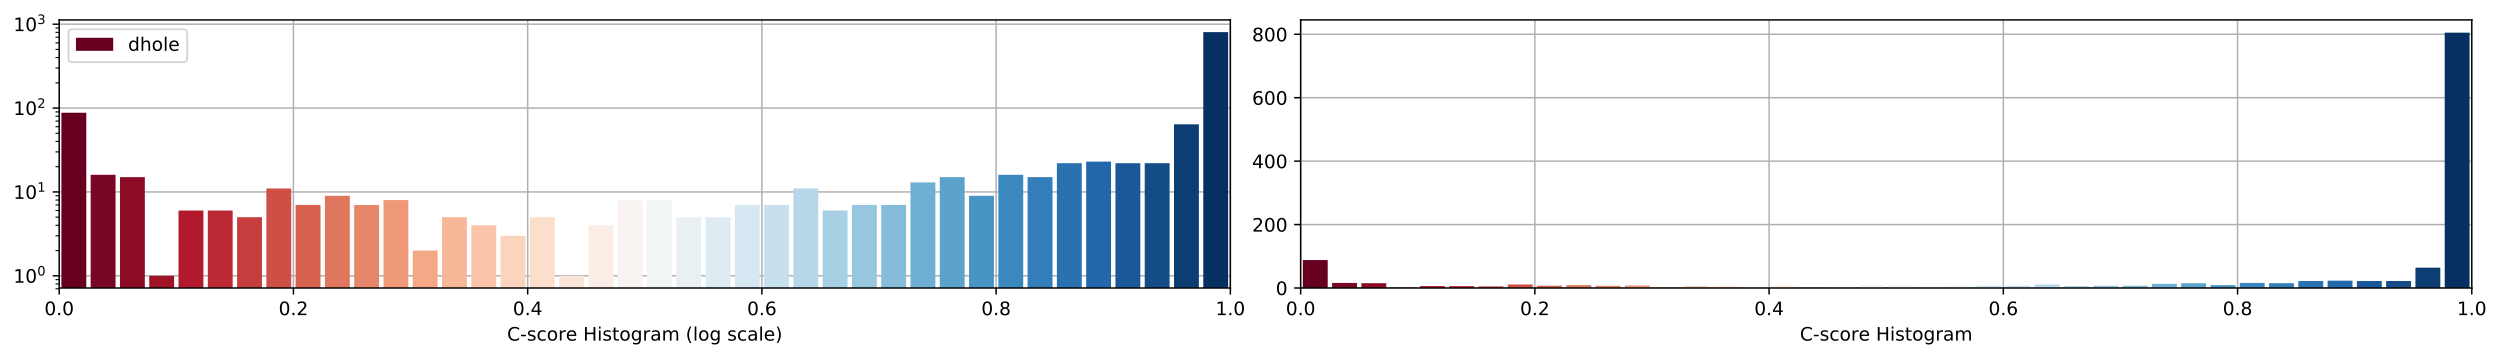 <?xml version="1.0" encoding="utf-8" standalone="no"?>
<!DOCTYPE svg PUBLIC "-//W3C//DTD SVG 1.1//EN"
  "http://www.w3.org/Graphics/SVG/1.1/DTD/svg11.dtd">
<!-- Created with matplotlib (https://matplotlib.org/) -->
<svg height="192.256pt" version="1.1" viewBox="0 0 1342.952 192.256" width="1342.952pt" xmlns="http://www.w3.org/2000/svg" xmlns:xlink="http://www.w3.org/1999/xlink">
 <defs>
  <style type="text/css">
*{stroke-linecap:butt;stroke-linejoin:round;}
  </style>
 </defs>
 <g id="figure_1">
  <g id="patch_1">
   <path d="M 0 192.256 
L 1342.952 192.256 
L 1342.952 0 
L 0 0 
z
" style="fill:#ffffff;"/>
  </g>
  <g id="axes_1">
   <g id="patch_2">
    <path d="M 31.8 154.7 
L 660.926 154.7 
L 660.926 10.7 
L 31.8 10.7 
z
" style="fill:#ffffff;"/>
   </g>
   <g id="matplotlib.axis_1">
    <g id="xtick_1">
     <g id="line2d_1">
      <path clip-path="url(#pe7784e3666)" d="M 31.8 154.7 
L 31.8 10.7 
" style="fill:none;stroke:#b0b0b0;stroke-linecap:square;stroke-width:0.8;"/>
     </g>
     <g id="line2d_2">
      <defs>
       <path d="M 0 0 
L 0 3.5 
" id="m947287dcff" style="stroke:#000000;stroke-width:0.8;"/>
      </defs>
      <g>
       <use style="stroke:#000000;stroke-width:0.8;" x="31.8" xlink:href="#m947287dcff" y="154.7"/>
      </g>
     </g>
     <g id="text_1">
      <!-- 0.0 -->
      <defs>
       <path d="M 31.781 66.406 
Q 24.172 66.406 20.328 58.906 
Q 16.5 51.422 16.5 36.375 
Q 16.5 21.391 20.328 13.891 
Q 24.172 6.391 31.781 6.391 
Q 39.453 6.391 43.281 13.891 
Q 47.125 21.391 47.125 36.375 
Q 47.125 51.422 43.281 58.906 
Q 39.453 66.406 31.781 66.406 
z
M 31.781 74.219 
Q 44.047 74.219 50.516 64.516 
Q 56.984 54.828 56.984 36.375 
Q 56.984 17.969 50.516 8.266 
Q 44.047 -1.422 31.781 -1.422 
Q 19.531 -1.422 13.062 8.266 
Q 6.594 17.969 6.594 36.375 
Q 6.594 54.828 13.062 64.516 
Q 19.531 74.219 31.781 74.219 
z
" id="DejaVuSans-48"/>
       <path d="M 10.688 12.406 
L 21 12.406 
L 21 0 
L 10.688 0 
z
" id="DejaVuSans-46"/>
      </defs>
      <g transform="translate(23.848 169.298)scale(0.1 -0.1)">
       <use xlink:href="#DejaVuSans-48"/>
       <use x="63.623" xlink:href="#DejaVuSans-46"/>
       <use x="95.41" xlink:href="#DejaVuSans-48"/>
      </g>
     </g>
    </g>
    <g id="xtick_2">
     <g id="line2d_3">
      <path clip-path="url(#pe7784e3666)" d="M 157.625 154.7 
L 157.625 10.7 
" style="fill:none;stroke:#b0b0b0;stroke-linecap:square;stroke-width:0.8;"/>
     </g>
     <g id="line2d_4">
      <g>
       <use style="stroke:#000000;stroke-width:0.8;" x="157.625" xlink:href="#m947287dcff" y="154.7"/>
      </g>
     </g>
     <g id="text_2">
      <!-- 0.2 -->
      <defs>
       <path d="M 19.188 8.297 
L 53.609 8.297 
L 53.609 0 
L 7.328 0 
L 7.328 8.297 
Q 12.938 14.109 22.625 23.891 
Q 32.328 33.688 34.812 36.531 
Q 39.547 41.844 41.422 45.531 
Q 43.312 49.219 43.312 52.781 
Q 43.312 58.594 39.234 62.25 
Q 35.156 65.922 28.609 65.922 
Q 23.969 65.922 18.812 64.312 
Q 13.672 62.703 7.812 59.422 
L 7.812 69.391 
Q 13.766 71.781 18.938 73 
Q 24.125 74.219 28.422 74.219 
Q 39.75 74.219 46.484 68.547 
Q 53.219 62.891 53.219 53.422 
Q 53.219 48.922 51.531 44.891 
Q 49.859 40.875 45.406 35.406 
Q 44.188 33.984 37.641 27.219 
Q 31.109 20.453 19.188 8.297 
z
" id="DejaVuSans-50"/>
      </defs>
      <g transform="translate(149.674 169.298)scale(0.1 -0.1)">
       <use xlink:href="#DejaVuSans-48"/>
       <use x="63.623" xlink:href="#DejaVuSans-46"/>
       <use x="95.41" xlink:href="#DejaVuSans-50"/>
      </g>
     </g>
    </g>
    <g id="xtick_3">
     <g id="line2d_5">
      <path clip-path="url(#pe7784e3666)" d="M 283.45 154.7 
L 283.45 10.7 
" style="fill:none;stroke:#b0b0b0;stroke-linecap:square;stroke-width:0.8;"/>
     </g>
     <g id="line2d_6">
      <g>
       <use style="stroke:#000000;stroke-width:0.8;" x="283.45" xlink:href="#m947287dcff" y="154.7"/>
      </g>
     </g>
     <g id="text_3">
      <!-- 0.4 -->
      <defs>
       <path d="M 37.797 64.312 
L 12.891 25.391 
L 37.797 25.391 
z
M 35.203 72.906 
L 47.609 72.906 
L 47.609 25.391 
L 58.016 25.391 
L 58.016 17.188 
L 47.609 17.188 
L 47.609 0 
L 37.797 0 
L 37.797 17.188 
L 4.891 17.188 
L 4.891 26.703 
z
" id="DejaVuSans-52"/>
      </defs>
      <g transform="translate(275.499 169.298)scale(0.1 -0.1)">
       <use xlink:href="#DejaVuSans-48"/>
       <use x="63.623" xlink:href="#DejaVuSans-46"/>
       <use x="95.41" xlink:href="#DejaVuSans-52"/>
      </g>
     </g>
    </g>
    <g id="xtick_4">
     <g id="line2d_7">
      <path clip-path="url(#pe7784e3666)" d="M 409.276 154.7 
L 409.276 10.7 
" style="fill:none;stroke:#b0b0b0;stroke-linecap:square;stroke-width:0.8;"/>
     </g>
     <g id="line2d_8">
      <g>
       <use style="stroke:#000000;stroke-width:0.8;" x="409.276" xlink:href="#m947287dcff" y="154.7"/>
      </g>
     </g>
     <g id="text_4">
      <!-- 0.6 -->
      <defs>
       <path d="M 33.016 40.375 
Q 26.375 40.375 22.484 35.828 
Q 18.609 31.297 18.609 23.391 
Q 18.609 15.531 22.484 10.953 
Q 26.375 6.391 33.016 6.391 
Q 39.656 6.391 43.531 10.953 
Q 47.406 15.531 47.406 23.391 
Q 47.406 31.297 43.531 35.828 
Q 39.656 40.375 33.016 40.375 
z
M 52.594 71.297 
L 52.594 62.312 
Q 48.875 64.062 45.094 64.984 
Q 41.312 65.922 37.594 65.922 
Q 27.828 65.922 22.672 59.328 
Q 17.531 52.734 16.797 39.406 
Q 19.672 43.656 24.016 45.922 
Q 28.375 48.188 33.594 48.188 
Q 44.578 48.188 50.953 41.516 
Q 57.328 34.859 57.328 23.391 
Q 57.328 12.156 50.688 5.359 
Q 44.047 -1.422 33.016 -1.422 
Q 20.359 -1.422 13.672 8.266 
Q 6.984 17.969 6.984 36.375 
Q 6.984 53.656 15.188 63.938 
Q 23.391 74.219 37.203 74.219 
Q 40.922 74.219 44.703 73.484 
Q 48.484 72.75 52.594 71.297 
z
" id="DejaVuSans-54"/>
      </defs>
      <g transform="translate(401.324 169.298)scale(0.1 -0.1)">
       <use xlink:href="#DejaVuSans-48"/>
       <use x="63.623" xlink:href="#DejaVuSans-46"/>
       <use x="95.41" xlink:href="#DejaVuSans-54"/>
      </g>
     </g>
    </g>
    <g id="xtick_5">
     <g id="line2d_9">
      <path clip-path="url(#pe7784e3666)" d="M 535.101 154.7 
L 535.101 10.7 
" style="fill:none;stroke:#b0b0b0;stroke-linecap:square;stroke-width:0.8;"/>
     </g>
     <g id="line2d_10">
      <g>
       <use style="stroke:#000000;stroke-width:0.8;" x="535.101" xlink:href="#m947287dcff" y="154.7"/>
      </g>
     </g>
     <g id="text_5">
      <!-- 0.8 -->
      <defs>
       <path d="M 31.781 34.625 
Q 24.75 34.625 20.719 30.859 
Q 16.703 27.094 16.703 20.516 
Q 16.703 13.922 20.719 10.156 
Q 24.75 6.391 31.781 6.391 
Q 38.812 6.391 42.859 10.172 
Q 46.922 13.969 46.922 20.516 
Q 46.922 27.094 42.891 30.859 
Q 38.875 34.625 31.781 34.625 
z
M 21.922 38.812 
Q 15.578 40.375 12.031 44.719 
Q 8.5 49.078 8.5 55.328 
Q 8.5 64.062 14.719 69.141 
Q 20.953 74.219 31.781 74.219 
Q 42.672 74.219 48.875 69.141 
Q 55.078 64.062 55.078 55.328 
Q 55.078 49.078 51.531 44.719 
Q 48 40.375 41.703 38.812 
Q 48.828 37.156 52.797 32.312 
Q 56.781 27.484 56.781 20.516 
Q 56.781 9.906 50.312 4.234 
Q 43.844 -1.422 31.781 -1.422 
Q 19.734 -1.422 13.25 4.234 
Q 6.781 9.906 6.781 20.516 
Q 6.781 27.484 10.781 32.312 
Q 14.797 37.156 21.922 38.812 
z
M 18.312 54.391 
Q 18.312 48.734 21.844 45.562 
Q 25.391 42.391 31.781 42.391 
Q 38.141 42.391 41.719 45.562 
Q 45.312 48.734 45.312 54.391 
Q 45.312 60.062 41.719 63.234 
Q 38.141 66.406 31.781 66.406 
Q 25.391 66.406 21.844 63.234 
Q 18.312 60.062 18.312 54.391 
z
" id="DejaVuSans-56"/>
      </defs>
      <g transform="translate(527.149 169.298)scale(0.1 -0.1)">
       <use xlink:href="#DejaVuSans-48"/>
       <use x="63.623" xlink:href="#DejaVuSans-46"/>
       <use x="95.41" xlink:href="#DejaVuSans-56"/>
      </g>
     </g>
    </g>
    <g id="xtick_6">
     <g id="line2d_11">
      <path clip-path="url(#pe7784e3666)" d="M 660.926 154.7 
L 660.926 10.7 
" style="fill:none;stroke:#b0b0b0;stroke-linecap:square;stroke-width:0.8;"/>
     </g>
     <g id="line2d_12">
      <g>
       <use style="stroke:#000000;stroke-width:0.8;" x="660.926" xlink:href="#m947287dcff" y="154.7"/>
      </g>
     </g>
     <g id="text_6">
      <!-- 1.0 -->
      <defs>
       <path d="M 12.406 8.297 
L 28.516 8.297 
L 28.516 63.922 
L 10.984 60.406 
L 10.984 69.391 
L 28.422 72.906 
L 38.281 72.906 
L 38.281 8.297 
L 54.391 8.297 
L 54.391 0 
L 12.406 0 
z
" id="DejaVuSans-49"/>
      </defs>
      <g transform="translate(652.975 169.298)scale(0.1 -0.1)">
       <use xlink:href="#DejaVuSans-49"/>
       <use x="63.623" xlink:href="#DejaVuSans-46"/>
       <use x="95.41" xlink:href="#DejaVuSans-48"/>
      </g>
     </g>
    </g>
    <g id="text_7">
     <!-- C-score Histogram (log scale) -->
     <defs>
      <path d="M 64.406 67.281 
L 64.406 56.891 
Q 59.422 61.531 53.781 63.812 
Q 48.141 66.109 41.797 66.109 
Q 29.297 66.109 22.656 58.469 
Q 16.016 50.828 16.016 36.375 
Q 16.016 21.969 22.656 14.328 
Q 29.297 6.688 41.797 6.688 
Q 48.141 6.688 53.781 8.984 
Q 59.422 11.281 64.406 15.922 
L 64.406 5.609 
Q 59.234 2.094 53.438 0.328 
Q 47.656 -1.422 41.219 -1.422 
Q 24.656 -1.422 15.125 8.703 
Q 5.609 18.844 5.609 36.375 
Q 5.609 53.953 15.125 64.078 
Q 24.656 74.219 41.219 74.219 
Q 47.75 74.219 53.531 72.484 
Q 59.328 70.75 64.406 67.281 
z
" id="DejaVuSans-67"/>
      <path d="M 4.891 31.391 
L 31.203 31.391 
L 31.203 23.391 
L 4.891 23.391 
z
" id="DejaVuSans-45"/>
      <path d="M 44.281 53.078 
L 44.281 44.578 
Q 40.484 46.531 36.375 47.5 
Q 32.281 48.484 27.875 48.484 
Q 21.188 48.484 17.844 46.438 
Q 14.5 44.391 14.5 40.281 
Q 14.5 37.156 16.891 35.375 
Q 19.281 33.594 26.516 31.984 
L 29.594 31.297 
Q 39.156 29.25 43.188 25.516 
Q 47.219 21.781 47.219 15.094 
Q 47.219 7.469 41.188 3.016 
Q 35.156 -1.422 24.609 -1.422 
Q 20.219 -1.422 15.453 -0.562 
Q 10.688 0.297 5.422 2 
L 5.422 11.281 
Q 10.406 8.688 15.234 7.391 
Q 20.062 6.109 24.812 6.109 
Q 31.156 6.109 34.562 8.281 
Q 37.984 10.453 37.984 14.406 
Q 37.984 18.062 35.516 20.016 
Q 33.062 21.969 24.703 23.781 
L 21.578 24.516 
Q 13.234 26.266 9.516 29.906 
Q 5.812 33.547 5.812 39.891 
Q 5.812 47.609 11.281 51.797 
Q 16.75 56 26.812 56 
Q 31.781 56 36.172 55.266 
Q 40.578 54.547 44.281 53.078 
z
" id="DejaVuSans-115"/>
      <path d="M 48.781 52.594 
L 48.781 44.188 
Q 44.969 46.297 41.141 47.344 
Q 37.312 48.391 33.406 48.391 
Q 24.656 48.391 19.812 42.844 
Q 14.984 37.312 14.984 27.297 
Q 14.984 17.281 19.812 11.734 
Q 24.656 6.203 33.406 6.203 
Q 37.312 6.203 41.141 7.25 
Q 44.969 8.297 48.781 10.406 
L 48.781 2.094 
Q 45.016 0.344 40.984 -0.531 
Q 36.969 -1.422 32.422 -1.422 
Q 20.062 -1.422 12.781 6.344 
Q 5.516 14.109 5.516 27.297 
Q 5.516 40.672 12.859 48.328 
Q 20.219 56 33.016 56 
Q 37.156 56 41.109 55.141 
Q 45.062 54.297 48.781 52.594 
z
" id="DejaVuSans-99"/>
      <path d="M 30.609 48.391 
Q 23.391 48.391 19.188 42.75 
Q 14.984 37.109 14.984 27.297 
Q 14.984 17.484 19.156 11.844 
Q 23.344 6.203 30.609 6.203 
Q 37.797 6.203 41.984 11.859 
Q 46.188 17.531 46.188 27.297 
Q 46.188 37.016 41.984 42.703 
Q 37.797 48.391 30.609 48.391 
z
M 30.609 56 
Q 42.328 56 49.016 48.375 
Q 55.719 40.766 55.719 27.297 
Q 55.719 13.875 49.016 6.219 
Q 42.328 -1.422 30.609 -1.422 
Q 18.844 -1.422 12.172 6.219 
Q 5.516 13.875 5.516 27.297 
Q 5.516 40.766 12.172 48.375 
Q 18.844 56 30.609 56 
z
" id="DejaVuSans-111"/>
      <path d="M 41.109 46.297 
Q 39.594 47.172 37.812 47.578 
Q 36.031 48 33.891 48 
Q 26.266 48 22.188 43.047 
Q 18.109 38.094 18.109 28.812 
L 18.109 0 
L 9.078 0 
L 9.078 54.688 
L 18.109 54.688 
L 18.109 46.188 
Q 20.953 51.172 25.484 53.578 
Q 30.031 56 36.531 56 
Q 37.453 56 38.578 55.875 
Q 39.703 55.766 41.062 55.516 
z
" id="DejaVuSans-114"/>
      <path d="M 56.203 29.594 
L 56.203 25.203 
L 14.891 25.203 
Q 15.484 15.922 20.484 11.062 
Q 25.484 6.203 34.422 6.203 
Q 39.594 6.203 44.453 7.469 
Q 49.312 8.734 54.109 11.281 
L 54.109 2.781 
Q 49.266 0.734 44.188 -0.344 
Q 39.109 -1.422 33.891 -1.422 
Q 20.797 -1.422 13.156 6.188 
Q 5.516 13.812 5.516 26.812 
Q 5.516 40.234 12.766 48.109 
Q 20.016 56 32.328 56 
Q 43.359 56 49.781 48.891 
Q 56.203 41.797 56.203 29.594 
z
M 47.219 32.234 
Q 47.125 39.594 43.094 43.984 
Q 39.062 48.391 32.422 48.391 
Q 24.906 48.391 20.391 44.141 
Q 15.875 39.891 15.188 32.172 
z
" id="DejaVuSans-101"/>
      <path id="DejaVuSans-32"/>
      <path d="M 9.812 72.906 
L 19.672 72.906 
L 19.672 43.016 
L 55.516 43.016 
L 55.516 72.906 
L 65.375 72.906 
L 65.375 0 
L 55.516 0 
L 55.516 34.719 
L 19.672 34.719 
L 19.672 0 
L 9.812 0 
z
" id="DejaVuSans-72"/>
      <path d="M 9.422 54.688 
L 18.406 54.688 
L 18.406 0 
L 9.422 0 
z
M 9.422 75.984 
L 18.406 75.984 
L 18.406 64.594 
L 9.422 64.594 
z
" id="DejaVuSans-105"/>
      <path d="M 18.312 70.219 
L 18.312 54.688 
L 36.812 54.688 
L 36.812 47.703 
L 18.312 47.703 
L 18.312 18.016 
Q 18.312 11.328 20.141 9.422 
Q 21.969 7.516 27.594 7.516 
L 36.812 7.516 
L 36.812 0 
L 27.594 0 
Q 17.188 0 13.234 3.875 
Q 9.281 7.766 9.281 18.016 
L 9.281 47.703 
L 2.688 47.703 
L 2.688 54.688 
L 9.281 54.688 
L 9.281 70.219 
z
" id="DejaVuSans-116"/>
      <path d="M 45.406 27.984 
Q 45.406 37.75 41.375 43.109 
Q 37.359 48.484 30.078 48.484 
Q 22.859 48.484 18.828 43.109 
Q 14.797 37.75 14.797 27.984 
Q 14.797 18.266 18.828 12.891 
Q 22.859 7.516 30.078 7.516 
Q 37.359 7.516 41.375 12.891 
Q 45.406 18.266 45.406 27.984 
z
M 54.391 6.781 
Q 54.391 -7.172 48.188 -13.984 
Q 42 -20.797 29.203 -20.797 
Q 24.469 -20.797 20.266 -20.094 
Q 16.062 -19.391 12.109 -17.922 
L 12.109 -9.188 
Q 16.062 -11.328 19.922 -12.344 
Q 23.781 -13.375 27.781 -13.375 
Q 36.625 -13.375 41.016 -8.766 
Q 45.406 -4.156 45.406 5.172 
L 45.406 9.625 
Q 42.625 4.781 38.281 2.391 
Q 33.938 0 27.875 0 
Q 17.828 0 11.672 7.656 
Q 5.516 15.328 5.516 27.984 
Q 5.516 40.672 11.672 48.328 
Q 17.828 56 27.875 56 
Q 33.938 56 38.281 53.609 
Q 42.625 51.219 45.406 46.391 
L 45.406 54.688 
L 54.391 54.688 
z
" id="DejaVuSans-103"/>
      <path d="M 34.281 27.484 
Q 23.391 27.484 19.188 25 
Q 14.984 22.516 14.984 16.5 
Q 14.984 11.719 18.141 8.906 
Q 21.297 6.109 26.703 6.109 
Q 34.188 6.109 38.703 11.406 
Q 43.219 16.703 43.219 25.484 
L 43.219 27.484 
z
M 52.203 31.203 
L 52.203 0 
L 43.219 0 
L 43.219 8.297 
Q 40.141 3.328 35.547 0.953 
Q 30.953 -1.422 24.312 -1.422 
Q 15.922 -1.422 10.953 3.297 
Q 6 8.016 6 15.922 
Q 6 25.141 12.172 29.828 
Q 18.359 34.516 30.609 34.516 
L 43.219 34.516 
L 43.219 35.406 
Q 43.219 41.609 39.141 45 
Q 35.062 48.391 27.688 48.391 
Q 23 48.391 18.547 47.266 
Q 14.109 46.141 10.016 43.891 
L 10.016 52.203 
Q 14.938 54.109 19.578 55.047 
Q 24.219 56 28.609 56 
Q 40.484 56 46.344 49.844 
Q 52.203 43.703 52.203 31.203 
z
" id="DejaVuSans-97"/>
      <path d="M 52 44.188 
Q 55.375 50.25 60.062 53.125 
Q 64.75 56 71.094 56 
Q 79.641 56 84.281 50.016 
Q 88.922 44.047 88.922 33.016 
L 88.922 0 
L 79.891 0 
L 79.891 32.719 
Q 79.891 40.578 77.094 44.375 
Q 74.312 48.188 68.609 48.188 
Q 61.625 48.188 57.562 43.547 
Q 53.516 38.922 53.516 30.906 
L 53.516 0 
L 44.484 0 
L 44.484 32.719 
Q 44.484 40.625 41.703 44.406 
Q 38.922 48.188 33.109 48.188 
Q 26.219 48.188 22.156 43.531 
Q 18.109 38.875 18.109 30.906 
L 18.109 0 
L 9.078 0 
L 9.078 54.688 
L 18.109 54.688 
L 18.109 46.188 
Q 21.188 51.219 25.484 53.609 
Q 29.781 56 35.688 56 
Q 41.656 56 45.828 52.969 
Q 50 49.953 52 44.188 
z
" id="DejaVuSans-109"/>
      <path d="M 31 75.875 
Q 24.469 64.656 21.281 53.656 
Q 18.109 42.672 18.109 31.391 
Q 18.109 20.125 21.312 9.062 
Q 24.516 -2 31 -13.188 
L 23.188 -13.188 
Q 15.875 -1.703 12.234 9.375 
Q 8.594 20.453 8.594 31.391 
Q 8.594 42.281 12.203 53.312 
Q 15.828 64.359 23.188 75.875 
z
" id="DejaVuSans-40"/>
      <path d="M 9.422 75.984 
L 18.406 75.984 
L 18.406 0 
L 9.422 0 
z
" id="DejaVuSans-108"/>
      <path d="M 8.016 75.875 
L 15.828 75.875 
Q 23.141 64.359 26.781 53.312 
Q 30.422 42.281 30.422 31.391 
Q 30.422 20.453 26.781 9.375 
Q 23.141 -1.703 15.828 -13.188 
L 8.016 -13.188 
Q 14.5 -2 17.703 9.062 
Q 20.906 20.125 20.906 31.391 
Q 20.906 42.672 17.703 53.656 
Q 14.5 64.656 8.016 75.875 
z
" id="DejaVuSans-41"/>
     </defs>
     <g transform="translate(272.412 182.977)scale(0.1 -0.1)">
      <use xlink:href="#DejaVuSans-67"/>
      <use x="69.824" xlink:href="#DejaVuSans-45"/>
      <use x="105.908" xlink:href="#DejaVuSans-115"/>
      <use x="158.008" xlink:href="#DejaVuSans-99"/>
      <use x="212.988" xlink:href="#DejaVuSans-111"/>
      <use x="274.17" xlink:href="#DejaVuSans-114"/>
      <use x="315.252" xlink:href="#DejaVuSans-101"/>
      <use x="376.775" xlink:href="#DejaVuSans-32"/>
      <use x="408.562" xlink:href="#DejaVuSans-72"/>
      <use x="483.758" xlink:href="#DejaVuSans-105"/>
      <use x="511.541" xlink:href="#DejaVuSans-115"/>
      <use x="563.641" xlink:href="#DejaVuSans-116"/>
      <use x="602.85" xlink:href="#DejaVuSans-111"/>
      <use x="664.031" xlink:href="#DejaVuSans-103"/>
      <use x="727.508" xlink:href="#DejaVuSans-114"/>
      <use x="768.621" xlink:href="#DejaVuSans-97"/>
      <use x="829.9" xlink:href="#DejaVuSans-109"/>
      <use x="927.312" xlink:href="#DejaVuSans-32"/>
      <use x="959.1" xlink:href="#DejaVuSans-40"/>
      <use x="998.113" xlink:href="#DejaVuSans-108"/>
      <use x="1025.896" xlink:href="#DejaVuSans-111"/>
      <use x="1087.078" xlink:href="#DejaVuSans-103"/>
      <use x="1150.555" xlink:href="#DejaVuSans-32"/>
      <use x="1182.342" xlink:href="#DejaVuSans-115"/>
      <use x="1234.441" xlink:href="#DejaVuSans-99"/>
      <use x="1289.422" xlink:href="#DejaVuSans-97"/>
      <use x="1350.701" xlink:href="#DejaVuSans-108"/>
      <use x="1378.484" xlink:href="#DejaVuSans-101"/>
      <use x="1440.008" xlink:href="#DejaVuSans-41"/>
     </g>
    </g>
   </g>
   <g id="matplotlib.axis_2">
    <g id="ytick_1">
     <g id="line2d_13">
      <path clip-path="url(#pe7784e3666)" d="M 31.8 148.155 
L 660.926 148.155 
" style="fill:none;stroke:#b0b0b0;stroke-linecap:square;stroke-width:0.8;"/>
     </g>
     <g id="line2d_14">
      <defs>
       <path d="M 0 0 
L -3.5 0 
" id="mcde39e687d" style="stroke:#000000;stroke-width:0.8;"/>
      </defs>
      <g>
       <use style="stroke:#000000;stroke-width:0.8;" x="31.8" xlink:href="#mcde39e687d" y="148.155"/>
      </g>
     </g>
     <g id="text_8">
      <!-- $\mathdefault{10^{0}}$ -->
      <g transform="translate(7.2 151.954)scale(0.1 -0.1)">
       <use transform="translate(0 0.766)" xlink:href="#DejaVuSans-49"/>
       <use transform="translate(63.623 0.766)" xlink:href="#DejaVuSans-48"/>
       <use transform="translate(128.203 39.047)scale(0.7)" xlink:href="#DejaVuSans-48"/>
      </g>
     </g>
    </g>
    <g id="ytick_2">
     <g id="line2d_15">
      <path clip-path="url(#pe7784e3666)" d="M 31.8 103.104 
L 660.926 103.104 
" style="fill:none;stroke:#b0b0b0;stroke-linecap:square;stroke-width:0.8;"/>
     </g>
     <g id="line2d_16">
      <g>
       <use style="stroke:#000000;stroke-width:0.8;" x="31.8" xlink:href="#mcde39e687d" y="103.104"/>
      </g>
     </g>
     <g id="text_9">
      <!-- $\mathdefault{10^{1}}$ -->
      <g transform="translate(7.2 106.903)scale(0.1 -0.1)">
       <use transform="translate(0 0.684)" xlink:href="#DejaVuSans-49"/>
       <use transform="translate(63.623 0.684)" xlink:href="#DejaVuSans-48"/>
       <use transform="translate(128.203 38.966)scale(0.7)" xlink:href="#DejaVuSans-49"/>
      </g>
     </g>
    </g>
    <g id="ytick_3">
     <g id="line2d_17">
      <path clip-path="url(#pe7784e3666)" d="M 31.8 58.052 
L 660.926 58.052 
" style="fill:none;stroke:#b0b0b0;stroke-linecap:square;stroke-width:0.8;"/>
     </g>
     <g id="line2d_18">
      <g>
       <use style="stroke:#000000;stroke-width:0.8;" x="31.8" xlink:href="#mcde39e687d" y="58.052"/>
      </g>
     </g>
     <g id="text_10">
      <!-- $\mathdefault{10^{2}}$ -->
      <g transform="translate(7.2 61.852)scale(0.1 -0.1)">
       <use transform="translate(0 0.766)" xlink:href="#DejaVuSans-49"/>
       <use transform="translate(63.623 0.766)" xlink:href="#DejaVuSans-48"/>
       <use transform="translate(128.203 39.047)scale(0.7)" xlink:href="#DejaVuSans-50"/>
      </g>
     </g>
    </g>
    <g id="ytick_4">
     <g id="line2d_19">
      <path clip-path="url(#pe7784e3666)" d="M 31.8 13.001 
L 660.926 13.001 
" style="fill:none;stroke:#b0b0b0;stroke-linecap:square;stroke-width:0.8;"/>
     </g>
     <g id="line2d_20">
      <g>
       <use style="stroke:#000000;stroke-width:0.8;" x="31.8" xlink:href="#mcde39e687d" y="13.001"/>
      </g>
     </g>
     <g id="text_11">
      <!-- $\mathdefault{10^{3}}$ -->
      <defs>
       <path d="M 40.578 39.312 
Q 47.656 37.797 51.625 33 
Q 55.609 28.219 55.609 21.188 
Q 55.609 10.406 48.188 4.484 
Q 40.766 -1.422 27.094 -1.422 
Q 22.516 -1.422 17.656 -0.516 
Q 12.797 0.391 7.625 2.203 
L 7.625 11.719 
Q 11.719 9.328 16.594 8.109 
Q 21.484 6.891 26.812 6.891 
Q 36.078 6.891 40.938 10.547 
Q 45.797 14.203 45.797 21.188 
Q 45.797 27.641 41.281 31.266 
Q 36.766 34.906 28.719 34.906 
L 20.219 34.906 
L 20.219 43.016 
L 29.109 43.016 
Q 36.375 43.016 40.234 45.922 
Q 44.094 48.828 44.094 54.297 
Q 44.094 59.906 40.109 62.906 
Q 36.141 65.922 28.719 65.922 
Q 24.656 65.922 20.016 65.031 
Q 15.375 64.156 9.812 62.312 
L 9.812 71.094 
Q 15.438 72.656 20.344 73.438 
Q 25.25 74.219 29.594 74.219 
Q 40.828 74.219 47.359 69.109 
Q 53.906 64.016 53.906 55.328 
Q 53.906 49.266 50.438 45.094 
Q 46.969 40.922 40.578 39.312 
z
" id="DejaVuSans-51"/>
      </defs>
      <g transform="translate(7.2 16.801)scale(0.1 -0.1)">
       <use transform="translate(0 0.766)" xlink:href="#DejaVuSans-49"/>
       <use transform="translate(63.623 0.766)" xlink:href="#DejaVuSans-48"/>
       <use transform="translate(128.203 39.047)scale(0.7)" xlink:href="#DejaVuSans-51"/>
      </g>
     </g>
    </g>
    <g id="ytick_5">
     <g id="line2d_21">
      <defs>
       <path d="M 0 0 
L -2 0 
" id="m08d8807390" style="stroke:#000000;stroke-width:0.6;"/>
      </defs>
      <g>
       <use style="stroke:#000000;stroke-width:0.6;" x="31.8" xlink:href="#m08d8807390" y="155.133"/>
      </g>
     </g>
    </g>
    <g id="ytick_6">
     <g id="line2d_22">
      <g>
       <use style="stroke:#000000;stroke-width:0.6;" x="31.8" xlink:href="#m08d8807390" y="152.52"/>
      </g>
     </g>
    </g>
    <g id="ytick_7">
     <g id="line2d_23">
      <g>
       <use style="stroke:#000000;stroke-width:0.6;" x="31.8" xlink:href="#m08d8807390" y="150.216"/>
      </g>
     </g>
    </g>
    <g id="ytick_8">
     <g id="line2d_24">
      <g>
       <use style="stroke:#000000;stroke-width:0.6;" x="31.8" xlink:href="#m08d8807390" y="134.593"/>
      </g>
     </g>
    </g>
    <g id="ytick_9">
     <g id="line2d_25">
      <g>
       <use style="stroke:#000000;stroke-width:0.6;" x="31.8" xlink:href="#m08d8807390" y="126.66"/>
      </g>
     </g>
    </g>
    <g id="ytick_10">
     <g id="line2d_26">
      <g>
       <use style="stroke:#000000;stroke-width:0.6;" x="31.8" xlink:href="#m08d8807390" y="121.031"/>
      </g>
     </g>
    </g>
    <g id="ytick_11">
     <g id="line2d_27">
      <g>
       <use style="stroke:#000000;stroke-width:0.6;" x="31.8" xlink:href="#m08d8807390" y="116.665"/>
      </g>
     </g>
    </g>
    <g id="ytick_12">
     <g id="line2d_28">
      <g>
       <use style="stroke:#000000;stroke-width:0.6;" x="31.8" xlink:href="#m08d8807390" y="113.098"/>
      </g>
     </g>
    </g>
    <g id="ytick_13">
     <g id="line2d_29">
      <g>
       <use style="stroke:#000000;stroke-width:0.6;" x="31.8" xlink:href="#m08d8807390" y="110.082"/>
      </g>
     </g>
    </g>
    <g id="ytick_14">
     <g id="line2d_30">
      <g>
       <use style="stroke:#000000;stroke-width:0.6;" x="31.8" xlink:href="#m08d8807390" y="107.469"/>
      </g>
     </g>
    </g>
    <g id="ytick_15">
     <g id="line2d_31">
      <g>
       <use style="stroke:#000000;stroke-width:0.6;" x="31.8" xlink:href="#m08d8807390" y="105.165"/>
      </g>
     </g>
    </g>
    <g id="ytick_16">
     <g id="line2d_32">
      <g>
       <use style="stroke:#000000;stroke-width:0.6;" x="31.8" xlink:href="#m08d8807390" y="89.542"/>
      </g>
     </g>
    </g>
    <g id="ytick_17">
     <g id="line2d_33">
      <g>
       <use style="stroke:#000000;stroke-width:0.6;" x="31.8" xlink:href="#m08d8807390" y="81.609"/>
      </g>
     </g>
    </g>
    <g id="ytick_18">
     <g id="line2d_34">
      <g>
       <use style="stroke:#000000;stroke-width:0.6;" x="31.8" xlink:href="#m08d8807390" y="75.98"/>
      </g>
     </g>
    </g>
    <g id="ytick_19">
     <g id="line2d_35">
      <g>
       <use style="stroke:#000000;stroke-width:0.6;" x="31.8" xlink:href="#m08d8807390" y="71.614"/>
      </g>
     </g>
    </g>
    <g id="ytick_20">
     <g id="line2d_36">
      <g>
       <use style="stroke:#000000;stroke-width:0.6;" x="31.8" xlink:href="#m08d8807390" y="68.047"/>
      </g>
     </g>
    </g>
    <g id="ytick_21">
     <g id="line2d_37">
      <g>
       <use style="stroke:#000000;stroke-width:0.6;" x="31.8" xlink:href="#m08d8807390" y="65.031"/>
      </g>
     </g>
    </g>
    <g id="ytick_22">
     <g id="line2d_38">
      <g>
       <use style="stroke:#000000;stroke-width:0.6;" x="31.8" xlink:href="#m08d8807390" y="62.418"/>
      </g>
     </g>
    </g>
    <g id="ytick_23">
     <g id="line2d_39">
      <g>
       <use style="stroke:#000000;stroke-width:0.6;" x="31.8" xlink:href="#m08d8807390" y="60.114"/>
      </g>
     </g>
    </g>
    <g id="ytick_24">
     <g id="line2d_40">
      <g>
       <use style="stroke:#000000;stroke-width:0.6;" x="31.8" xlink:href="#m08d8807390" y="44.491"/>
      </g>
     </g>
    </g>
    <g id="ytick_25">
     <g id="line2d_41">
      <g>
       <use style="stroke:#000000;stroke-width:0.6;" x="31.8" xlink:href="#m08d8807390" y="36.558"/>
      </g>
     </g>
    </g>
    <g id="ytick_26">
     <g id="line2d_42">
      <g>
       <use style="stroke:#000000;stroke-width:0.6;" x="31.8" xlink:href="#m08d8807390" y="30.929"/>
      </g>
     </g>
    </g>
    <g id="ytick_27">
     <g id="line2d_43">
      <g>
       <use style="stroke:#000000;stroke-width:0.6;" x="31.8" xlink:href="#m08d8807390" y="26.563"/>
      </g>
     </g>
    </g>
    <g id="ytick_28">
     <g id="line2d_44">
      <g>
       <use style="stroke:#000000;stroke-width:0.6;" x="31.8" xlink:href="#m08d8807390" y="22.996"/>
      </g>
     </g>
    </g>
    <g id="ytick_29">
     <g id="line2d_45">
      <g>
       <use style="stroke:#000000;stroke-width:0.6;" x="31.8" xlink:href="#m08d8807390" y="19.98"/>
      </g>
     </g>
    </g>
    <g id="ytick_30">
     <g id="line2d_46">
      <g>
       <use style="stroke:#000000;stroke-width:0.6;" x="31.8" xlink:href="#m08d8807390" y="17.367"/>
      </g>
     </g>
    </g>
    <g id="ytick_31">
     <g id="line2d_47">
      <g>
       <use style="stroke:#000000;stroke-width:0.6;" x="31.8" xlink:href="#m08d8807390" y="15.063"/>
      </g>
     </g>
    </g>
   </g>
   <g id="patch_3">
    <path clip-path="url(#pe7784e3666)" d="M 32.98 45199.182 
L 46.349 45199.182 
L 46.349 60.554 
L 32.98 60.554 
z
" style="fill:#67001f;"/>
   </g>
   <g id="patch_4">
    <path clip-path="url(#pe7784e3666)" d="M 48.708 45199.182 
L 62.077 45199.182 
L 62.077 93.908 
L 48.708 93.908 
z
" style="fill:#790622;"/>
   </g>
   <g id="patch_5">
    <path clip-path="url(#pe7784e3666)" d="M 64.436 45199.182 
L 77.805 45199.182 
L 77.805 95.17 
L 64.436 95.17 
z
" style="fill:#8d0c25;"/>
   </g>
   <g id="patch_6">
    <path clip-path="url(#pe7784e3666)" d="M 80.164 45199.182 
L 93.533 45199.182 
L 93.533 148.155 
L 80.164 148.155 
z
" style="fill:#9f1228;"/>
   </g>
   <g id="patch_7">
    <path clip-path="url(#pe7784e3666)" d="M 95.892 45199.182 
L 109.261 45199.182 
L 109.261 113.098 
L 95.892 113.098 
z
" style="fill:#b3192c;"/>
   </g>
   <g id="patch_8">
    <path clip-path="url(#pe7784e3666)" d="M 111.62 45199.182 
L 124.989 45199.182 
L 124.989 113.098 
L 111.62 113.098 
z
" style="fill:#bb2a34;"/>
   </g>
   <g id="patch_9">
    <path clip-path="url(#pe7784e3666)" d="M 127.349 45199.182 
L 140.717 45199.182 
L 140.717 116.665 
L 127.349 116.665 
z
" style="fill:#c53e3d;"/>
   </g>
   <g id="patch_10">
    <path clip-path="url(#pe7784e3666)" d="M 143.077 45199.182 
L 156.446 45199.182 
L 156.446 101.239 
L 143.077 101.239 
z
" style="fill:#ce4f45;"/>
   </g>
   <g id="patch_11">
    <path clip-path="url(#pe7784e3666)" d="M 158.805 45199.182 
L 172.174 45199.182 
L 172.174 110.082 
L 158.805 110.082 
z
" style="fill:#d7634f;"/>
   </g>
   <g id="patch_12">
    <path clip-path="url(#pe7784e3666)" d="M 174.533 45199.182 
L 187.902 45199.182 
L 187.902 105.165 
L 174.533 105.165 
z
" style="fill:#df765e;"/>
   </g>
   <g id="patch_13">
    <path clip-path="url(#pe7784e3666)" d="M 190.261 45199.182 
L 203.63 45199.182 
L 203.63 110.082 
L 190.261 110.082 
z
" style="fill:#e6866a;"/>
   </g>
   <g id="patch_14">
    <path clip-path="url(#pe7784e3666)" d="M 205.989 45199.182 
L 219.358 45199.182 
L 219.358 107.469 
L 205.989 107.469 
z
" style="fill:#ef9979;"/>
   </g>
   <g id="patch_15">
    <path clip-path="url(#pe7784e3666)" d="M 221.717 45199.182 
L 235.086 45199.182 
L 235.086 134.593 
L 221.717 134.593 
z
" style="fill:#f5a886;"/>
   </g>
   <g id="patch_16">
    <path clip-path="url(#pe7784e3666)" d="M 237.446 45199.182 
L 250.815 45199.182 
L 250.815 116.665 
L 237.446 116.665 
z
" style="fill:#f7b799;"/>
   </g>
   <g id="patch_17">
    <path clip-path="url(#pe7784e3666)" d="M 253.174 45199.182 
L 266.543 45199.182 
L 266.543 121.031 
L 253.174 121.031 
z
" style="fill:#f9c4a9;"/>
   </g>
   <g id="patch_18">
    <path clip-path="url(#pe7784e3666)" d="M 268.902 45199.182 
L 282.271 45199.182 
L 282.271 126.66 
L 268.902 126.66 
z
" style="fill:#fcd3bc;"/>
   </g>
   <g id="patch_19">
    <path clip-path="url(#pe7784e3666)" d="M 284.63 45199.182 
L 297.999 45199.182 
L 297.999 116.665 
L 284.63 116.665 
z
" style="fill:#fcdecd;"/>
   </g>
   <g id="patch_20">
    <path clip-path="url(#pe7784e3666)" d="M 300.358 45199.182 
L 313.727 45199.182 
L 313.727 148.155 
L 300.358 148.155 
z
" style="fill:#fbe5d8;"/>
   </g>
   <g id="patch_21">
    <path clip-path="url(#pe7784e3666)" d="M 316.086 45199.182 
L 329.455 45199.182 
L 329.455 121.031 
L 316.086 121.031 
z
" style="fill:#f9ede5;"/>
   </g>
   <g id="patch_22">
    <path clip-path="url(#pe7784e3666)" d="M 331.815 45199.182 
L 345.183 45199.182 
L 345.183 107.469 
L 331.815 107.469 
z
" style="fill:#f8f3f0;"/>
   </g>
   <g id="patch_23">
    <path clip-path="url(#pe7784e3666)" d="M 347.543 45199.182 
L 360.912 45199.182 
L 360.912 107.469 
L 347.543 107.469 
z
" style="fill:#f2f5f6;"/>
   </g>
   <g id="patch_24">
    <path clip-path="url(#pe7784e3666)" d="M 363.271 45199.182 
L 376.64 45199.182 
L 376.64 116.665 
L 363.271 116.665 
z
" style="fill:#e9f0f4;"/>
   </g>
   <g id="patch_25">
    <path clip-path="url(#pe7784e3666)" d="M 378.999 45199.182 
L 392.368 45199.182 
L 392.368 116.665 
L 378.999 116.665 
z
" style="fill:#deebf2;"/>
   </g>
   <g id="patch_26">
    <path clip-path="url(#pe7784e3666)" d="M 394.727 45199.182 
L 408.096 45199.182 
L 408.096 110.082 
L 394.727 110.082 
z
" style="fill:#d5e7f1;"/>
   </g>
   <g id="patch_27">
    <path clip-path="url(#pe7784e3666)" d="M 410.455 45199.182 
L 423.824 45199.182 
L 423.824 110.082 
L 410.455 110.082 
z
" style="fill:#c7e0ed;"/>
   </g>
   <g id="patch_28">
    <path clip-path="url(#pe7784e3666)" d="M 426.183 45199.182 
L 439.552 45199.182 
L 439.552 101.239 
L 426.183 101.239 
z
" style="fill:#b6d7e8;"/>
   </g>
   <g id="patch_29">
    <path clip-path="url(#pe7784e3666)" d="M 441.912 45199.182 
L 455.281 45199.182 
L 455.281 113.098 
L 441.912 113.098 
z
" style="fill:#a7d0e4;"/>
   </g>
   <g id="patch_30">
    <path clip-path="url(#pe7784e3666)" d="M 457.64 45199.182 
L 471.009 45199.182 
L 471.009 110.082 
L 457.64 110.082 
z
" style="fill:#96c7df;"/>
   </g>
   <g id="patch_31">
    <path clip-path="url(#pe7784e3666)" d="M 473.368 45199.182 
L 486.737 45199.182 
L 486.737 110.082 
L 473.368 110.082 
z
" style="fill:#84bcd9;"/>
   </g>
   <g id="patch_32">
    <path clip-path="url(#pe7784e3666)" d="M 489.096 45199.182 
L 502.465 45199.182 
L 502.465 97.97 
L 489.096 97.97 
z
" style="fill:#6eaed2;"/>
   </g>
   <g id="patch_33">
    <path clip-path="url(#pe7784e3666)" d="M 504.824 45199.182 
L 518.193 45199.182 
L 518.193 95.17 
L 504.824 95.17 
z
" style="fill:#5ca3cb;"/>
   </g>
   <g id="patch_34">
    <path clip-path="url(#pe7784e3666)" d="M 520.552 45199.182 
L 533.921 45199.182 
L 533.921 105.165 
L 520.552 105.165 
z
" style="fill:#4695c4;"/>
   </g>
   <g id="patch_35">
    <path clip-path="url(#pe7784e3666)" d="M 536.281 45199.182 
L 549.65 45199.182 
L 549.65 93.908 
L 536.281 93.908 
z
" style="fill:#3b88be;"/>
   </g>
   <g id="patch_36">
    <path clip-path="url(#pe7784e3666)" d="M 552.009 45199.182 
L 565.378 45199.182 
L 565.378 95.17 
L 552.009 95.17 
z
" style="fill:#337eb8;"/>
   </g>
   <g id="patch_37">
    <path clip-path="url(#pe7784e3666)" d="M 567.737 45199.182 
L 581.106 45199.182 
L 581.106 87.677 
L 567.737 87.677 
z
" style="fill:#2a71b2;"/>
   </g>
   <g id="patch_38">
    <path clip-path="url(#pe7784e3666)" d="M 583.465 45199.182 
L 596.834 45199.182 
L 596.834 86.807 
L 583.465 86.807 
z
" style="fill:#2267ac;"/>
   </g>
   <g id="patch_39">
    <path clip-path="url(#pe7784e3666)" d="M 599.193 45199.182 
L 612.562 45199.182 
L 612.562 87.677 
L 599.193 87.677 
z
" style="fill:#1a5899;"/>
   </g>
   <g id="patch_40">
    <path clip-path="url(#pe7784e3666)" d="M 614.921 45199.182 
L 628.29 45199.182 
L 628.29 87.677 
L 614.921 87.677 
z
" style="fill:#134c87;"/>
   </g>
   <g id="patch_41">
    <path clip-path="url(#pe7784e3666)" d="M 630.65 45199.182 
L 644.018 45199.182 
L 644.018 66.784 
L 630.65 66.784 
z
" style="fill:#0c3d73;"/>
   </g>
   <g id="patch_42">
    <path clip-path="url(#pe7784e3666)" d="M 646.378 45199.182 
L 659.747 45199.182 
L 659.747 17.245 
L 646.378 17.245 
z
" style="fill:#053061;"/>
   </g>
   <g id="patch_43">
    <path d="M 31.8 154.7 
L 31.8 10.7 
" style="fill:none;stroke:#000000;stroke-linecap:square;stroke-linejoin:miter;stroke-width:0.8;"/>
   </g>
   <g id="patch_44">
    <path d="M 660.926 154.7 
L 660.926 10.7 
" style="fill:none;stroke:#000000;stroke-linecap:square;stroke-linejoin:miter;stroke-width:0.8;"/>
   </g>
   <g id="patch_45">
    <path d="M 31.8 154.7 
L 660.926 154.7 
" style="fill:none;stroke:#000000;stroke-linecap:square;stroke-linejoin:miter;stroke-width:0.8;"/>
   </g>
   <g id="patch_46">
    <path d="M 31.8 10.7 
L 660.926 10.7 
" style="fill:none;stroke:#000000;stroke-linecap:square;stroke-linejoin:miter;stroke-width:0.8;"/>
   </g>
   <g id="legend_1">
    <g id="patch_47">
     <path d="M 38.8 33.378 
L 98.536 33.378 
Q 100.536 33.378 100.536 31.378 
L 100.536 17.7 
Q 100.536 15.7 98.536 15.7 
L 38.8 15.7 
Q 36.8 15.7 36.8 17.7 
L 36.8 31.378 
Q 36.8 33.378 38.8 33.378 
z
" style="fill:#ffffff;opacity:0.8;stroke:#cccccc;stroke-linejoin:miter;"/>
    </g>
    <g id="patch_48">
     <path d="M 40.8 27.298 
L 60.8 27.298 
L 60.8 20.298 
L 40.8 20.298 
z
" style="fill:#67001f;"/>
    </g>
    <g id="text_12">
     <!-- dhole -->
     <defs>
      <path d="M 45.406 46.391 
L 45.406 75.984 
L 54.391 75.984 
L 54.391 0 
L 45.406 0 
L 45.406 8.203 
Q 42.578 3.328 38.25 0.953 
Q 33.938 -1.422 27.875 -1.422 
Q 17.969 -1.422 11.734 6.484 
Q 5.516 14.406 5.516 27.297 
Q 5.516 40.188 11.734 48.094 
Q 17.969 56 27.875 56 
Q 33.938 56 38.25 53.625 
Q 42.578 51.266 45.406 46.391 
z
M 14.797 27.297 
Q 14.797 17.391 18.875 11.75 
Q 22.953 6.109 30.078 6.109 
Q 37.203 6.109 41.297 11.75 
Q 45.406 17.391 45.406 27.297 
Q 45.406 37.203 41.297 42.844 
Q 37.203 48.484 30.078 48.484 
Q 22.953 48.484 18.875 42.844 
Q 14.797 37.203 14.797 27.297 
z
" id="DejaVuSans-100"/>
      <path d="M 54.891 33.016 
L 54.891 0 
L 45.906 0 
L 45.906 32.719 
Q 45.906 40.484 42.875 44.328 
Q 39.844 48.188 33.797 48.188 
Q 26.516 48.188 22.312 43.547 
Q 18.109 38.922 18.109 30.906 
L 18.109 0 
L 9.078 0 
L 9.078 75.984 
L 18.109 75.984 
L 18.109 46.188 
Q 21.344 51.125 25.703 53.562 
Q 30.078 56 35.797 56 
Q 45.219 56 50.047 50.172 
Q 54.891 44.344 54.891 33.016 
z
" id="DejaVuSans-104"/>
     </defs>
     <g transform="translate(68.8 27.298)scale(0.1 -0.1)">
      <use xlink:href="#DejaVuSans-100"/>
      <use x="63.477" xlink:href="#DejaVuSans-104"/>
      <use x="126.855" xlink:href="#DejaVuSans-111"/>
      <use x="188.037" xlink:href="#DejaVuSans-108"/>
      <use x="215.82" xlink:href="#DejaVuSans-101"/>
     </g>
    </g>
   </g>
  </g>
  <g id="axes_2">
   <g id="patch_49">
    <path d="M 698.674 154.7 
L 1327.8 154.7 
L 1327.8 10.7 
L 698.674 10.7 
z
" style="fill:#ffffff;"/>
   </g>
   <g id="matplotlib.axis_3">
    <g id="xtick_7">
     <g id="line2d_48">
      <path clip-path="url(#p1ca4a3adae)" d="M 698.674 154.7 
L 698.674 10.7 
" style="fill:none;stroke:#b0b0b0;stroke-linecap:square;stroke-width:0.8;"/>
     </g>
     <g id="line2d_49">
      <g>
       <use style="stroke:#000000;stroke-width:0.8;" x="698.674" xlink:href="#m947287dcff" y="154.7"/>
      </g>
     </g>
     <g id="text_13">
      <!-- 0.0 -->
      <g transform="translate(690.722 169.298)scale(0.1 -0.1)">
       <use xlink:href="#DejaVuSans-48"/>
       <use x="63.623" xlink:href="#DejaVuSans-46"/>
       <use x="95.41" xlink:href="#DejaVuSans-48"/>
      </g>
     </g>
    </g>
    <g id="xtick_8">
     <g id="line2d_50">
      <path clip-path="url(#p1ca4a3adae)" d="M 824.499 154.7 
L 824.499 10.7 
" style="fill:none;stroke:#b0b0b0;stroke-linecap:square;stroke-width:0.8;"/>
     </g>
     <g id="line2d_51">
      <g>
       <use style="stroke:#000000;stroke-width:0.8;" x="824.499" xlink:href="#m947287dcff" y="154.7"/>
      </g>
     </g>
     <g id="text_14">
      <!-- 0.2 -->
      <g transform="translate(816.547 169.298)scale(0.1 -0.1)">
       <use xlink:href="#DejaVuSans-48"/>
       <use x="63.623" xlink:href="#DejaVuSans-46"/>
       <use x="95.41" xlink:href="#DejaVuSans-50"/>
      </g>
     </g>
    </g>
    <g id="xtick_9">
     <g id="line2d_52">
      <path clip-path="url(#p1ca4a3adae)" d="M 950.324 154.7 
L 950.324 10.7 
" style="fill:none;stroke:#b0b0b0;stroke-linecap:square;stroke-width:0.8;"/>
     </g>
     <g id="line2d_53">
      <g>
       <use style="stroke:#000000;stroke-width:0.8;" x="950.324" xlink:href="#m947287dcff" y="154.7"/>
      </g>
     </g>
     <g id="text_15">
      <!-- 0.4 -->
      <g transform="translate(942.373 169.298)scale(0.1 -0.1)">
       <use xlink:href="#DejaVuSans-48"/>
       <use x="63.623" xlink:href="#DejaVuSans-46"/>
       <use x="95.41" xlink:href="#DejaVuSans-52"/>
      </g>
     </g>
    </g>
    <g id="xtick_10">
     <g id="line2d_54">
      <path clip-path="url(#p1ca4a3adae)" d="M 1076.15 154.7 
L 1076.15 10.7 
" style="fill:none;stroke:#b0b0b0;stroke-linecap:square;stroke-width:0.8;"/>
     </g>
     <g id="line2d_55">
      <g>
       <use style="stroke:#000000;stroke-width:0.8;" x="1076.15" xlink:href="#m947287dcff" y="154.7"/>
      </g>
     </g>
     <g id="text_16">
      <!-- 0.6 -->
      <g transform="translate(1068.198 169.298)scale(0.1 -0.1)">
       <use xlink:href="#DejaVuSans-48"/>
       <use x="63.623" xlink:href="#DejaVuSans-46"/>
       <use x="95.41" xlink:href="#DejaVuSans-54"/>
      </g>
     </g>
    </g>
    <g id="xtick_11">
     <g id="line2d_56">
      <path clip-path="url(#p1ca4a3adae)" d="M 1201.975 154.7 
L 1201.975 10.7 
" style="fill:none;stroke:#b0b0b0;stroke-linecap:square;stroke-width:0.8;"/>
     </g>
     <g id="line2d_57">
      <g>
       <use style="stroke:#000000;stroke-width:0.8;" x="1201.975" xlink:href="#m947287dcff" y="154.7"/>
      </g>
     </g>
     <g id="text_17">
      <!-- 0.8 -->
      <g transform="translate(1194.023 169.298)scale(0.1 -0.1)">
       <use xlink:href="#DejaVuSans-48"/>
       <use x="63.623" xlink:href="#DejaVuSans-46"/>
       <use x="95.41" xlink:href="#DejaVuSans-56"/>
      </g>
     </g>
    </g>
    <g id="xtick_12">
     <g id="line2d_58">
      <path clip-path="url(#p1ca4a3adae)" d="M 1327.8 154.7 
L 1327.8 10.7 
" style="fill:none;stroke:#b0b0b0;stroke-linecap:square;stroke-width:0.8;"/>
     </g>
     <g id="line2d_59">
      <g>
       <use style="stroke:#000000;stroke-width:0.8;" x="1327.8" xlink:href="#m947287dcff" y="154.7"/>
      </g>
     </g>
     <g id="text_18">
      <!-- 1.0 -->
      <g transform="translate(1319.848 169.298)scale(0.1 -0.1)">
       <use xlink:href="#DejaVuSans-49"/>
       <use x="63.623" xlink:href="#DejaVuSans-46"/>
       <use x="95.41" xlink:href="#DejaVuSans-48"/>
      </g>
     </g>
    </g>
    <g id="text_19">
     <!-- C-score Histogram -->
     <g transform="translate(966.871 182.977)scale(0.1 -0.1)">
      <use xlink:href="#DejaVuSans-67"/>
      <use x="69.824" xlink:href="#DejaVuSans-45"/>
      <use x="105.908" xlink:href="#DejaVuSans-115"/>
      <use x="158.008" xlink:href="#DejaVuSans-99"/>
      <use x="212.988" xlink:href="#DejaVuSans-111"/>
      <use x="274.17" xlink:href="#DejaVuSans-114"/>
      <use x="315.252" xlink:href="#DejaVuSans-101"/>
      <use x="376.775" xlink:href="#DejaVuSans-32"/>
      <use x="408.562" xlink:href="#DejaVuSans-72"/>
      <use x="483.758" xlink:href="#DejaVuSans-105"/>
      <use x="511.541" xlink:href="#DejaVuSans-115"/>
      <use x="563.641" xlink:href="#DejaVuSans-116"/>
      <use x="602.85" xlink:href="#DejaVuSans-111"/>
      <use x="664.031" xlink:href="#DejaVuSans-103"/>
      <use x="727.508" xlink:href="#DejaVuSans-114"/>
      <use x="768.621" xlink:href="#DejaVuSans-97"/>
      <use x="829.9" xlink:href="#DejaVuSans-109"/>
     </g>
    </g>
   </g>
   <g id="matplotlib.axis_4">
    <g id="ytick_32">
     <g id="line2d_60">
      <path clip-path="url(#p1ca4a3adae)" d="M 698.674 154.7 
L 1327.8 154.7 
" style="fill:none;stroke:#b0b0b0;stroke-linecap:square;stroke-width:0.8;"/>
     </g>
     <g id="line2d_61">
      <g>
       <use style="stroke:#000000;stroke-width:0.8;" x="698.674" xlink:href="#mcde39e687d" y="154.7"/>
      </g>
     </g>
     <g id="text_20">
      <!-- 0 -->
      <g transform="translate(685.311 158.499)scale(0.1 -0.1)">
       <use xlink:href="#DejaVuSans-48"/>
      </g>
     </g>
    </g>
    <g id="ytick_33">
     <g id="line2d_62">
      <path clip-path="url(#p1ca4a3adae)" d="M 698.674 120.627 
L 1327.8 120.627 
" style="fill:none;stroke:#b0b0b0;stroke-linecap:square;stroke-width:0.8;"/>
     </g>
     <g id="line2d_63">
      <g>
       <use style="stroke:#000000;stroke-width:0.8;" x="698.674" xlink:href="#mcde39e687d" y="120.627"/>
      </g>
     </g>
     <g id="text_21">
      <!-- 200 -->
      <g transform="translate(672.586 124.426)scale(0.1 -0.1)">
       <use xlink:href="#DejaVuSans-50"/>
       <use x="63.623" xlink:href="#DejaVuSans-48"/>
       <use x="127.246" xlink:href="#DejaVuSans-48"/>
      </g>
     </g>
    </g>
    <g id="ytick_34">
     <g id="line2d_64">
      <path clip-path="url(#p1ca4a3adae)" d="M 698.674 86.554 
L 1327.8 86.554 
" style="fill:none;stroke:#b0b0b0;stroke-linecap:square;stroke-width:0.8;"/>
     </g>
     <g id="line2d_65">
      <g>
       <use style="stroke:#000000;stroke-width:0.8;" x="698.674" xlink:href="#mcde39e687d" y="86.554"/>
      </g>
     </g>
     <g id="text_22">
      <!-- 400 -->
      <g transform="translate(672.586 90.354)scale(0.1 -0.1)">
       <use xlink:href="#DejaVuSans-52"/>
       <use x="63.623" xlink:href="#DejaVuSans-48"/>
       <use x="127.246" xlink:href="#DejaVuSans-48"/>
      </g>
     </g>
    </g>
    <g id="ytick_35">
     <g id="line2d_66">
      <path clip-path="url(#p1ca4a3adae)" d="M 698.674 52.482 
L 1327.8 52.482 
" style="fill:none;stroke:#b0b0b0;stroke-linecap:square;stroke-width:0.8;"/>
     </g>
     <g id="line2d_67">
      <g>
       <use style="stroke:#000000;stroke-width:0.8;" x="698.674" xlink:href="#mcde39e687d" y="52.482"/>
      </g>
     </g>
     <g id="text_23">
      <!-- 600 -->
      <g transform="translate(672.586 56.281)scale(0.1 -0.1)">
       <use xlink:href="#DejaVuSans-54"/>
       <use x="63.623" xlink:href="#DejaVuSans-48"/>
       <use x="127.246" xlink:href="#DejaVuSans-48"/>
      </g>
     </g>
    </g>
    <g id="ytick_36">
     <g id="line2d_68">
      <path clip-path="url(#p1ca4a3adae)" d="M 698.674 18.409 
L 1327.8 18.409 
" style="fill:none;stroke:#b0b0b0;stroke-linecap:square;stroke-width:0.8;"/>
     </g>
     <g id="line2d_69">
      <g>
       <use style="stroke:#000000;stroke-width:0.8;" x="698.674" xlink:href="#mcde39e687d" y="18.409"/>
      </g>
     </g>
     <g id="text_24">
      <!-- 800 -->
      <g transform="translate(672.586 22.208)scale(0.1 -0.1)">
       <use xlink:href="#DejaVuSans-56"/>
       <use x="63.623" xlink:href="#DejaVuSans-48"/>
       <use x="127.246" xlink:href="#DejaVuSans-48"/>
      </g>
     </g>
    </g>
   </g>
   <g id="patch_50">
    <path clip-path="url(#p1ca4a3adae)" d="M 699.853 154.7 
L 713.222 154.7 
L 713.222 139.708 
L 699.853 139.708 
z
" style="fill:#67001f;"/>
   </g>
   <g id="patch_51">
    <path clip-path="url(#p1ca4a3adae)" d="M 715.582 154.7 
L 728.95 154.7 
L 728.95 151.974 
L 715.582 151.974 
z
" style="fill:#790622;"/>
   </g>
   <g id="patch_52">
    <path clip-path="url(#p1ca4a3adae)" d="M 731.31 154.7 
L 744.679 154.7 
L 744.679 152.145 
L 731.31 152.145 
z
" style="fill:#8d0c25;"/>
   </g>
   <g id="patch_53">
    <path clip-path="url(#p1ca4a3adae)" d="M 747.038 154.7 
L 760.407 154.7 
L 760.407 154.53 
L 747.038 154.53 
z
" style="fill:#9f1228;"/>
   </g>
   <g id="patch_54">
    <path clip-path="url(#p1ca4a3adae)" d="M 762.766 154.7 
L 776.135 154.7 
L 776.135 153.678 
L 762.766 153.678 
z
" style="fill:#b3192c;"/>
   </g>
   <g id="patch_55">
    <path clip-path="url(#p1ca4a3adae)" d="M 778.494 154.7 
L 791.863 154.7 
L 791.863 153.678 
L 778.494 153.678 
z
" style="fill:#bb2a34;"/>
   </g>
   <g id="patch_56">
    <path clip-path="url(#p1ca4a3adae)" d="M 794.222 154.7 
L 807.591 154.7 
L 807.591 153.848 
L 794.222 153.848 
z
" style="fill:#c53e3d;"/>
   </g>
   <g id="patch_57">
    <path clip-path="url(#p1ca4a3adae)" d="M 809.95 154.7 
L 823.319 154.7 
L 823.319 152.826 
L 809.95 152.826 
z
" style="fill:#ce4f45;"/>
   </g>
   <g id="patch_58">
    <path clip-path="url(#p1ca4a3adae)" d="M 825.679 154.7 
L 839.048 154.7 
L 839.048 153.507 
L 825.679 153.507 
z
" style="fill:#d7634f;"/>
   </g>
   <g id="patch_59">
    <path clip-path="url(#p1ca4a3adae)" d="M 841.407 154.7 
L 854.776 154.7 
L 854.776 153.167 
L 841.407 153.167 
z
" style="fill:#df765e;"/>
   </g>
   <g id="patch_60">
    <path clip-path="url(#p1ca4a3adae)" d="M 857.135 154.7 
L 870.504 154.7 
L 870.504 153.507 
L 857.135 153.507 
z
" style="fill:#e6866a;"/>
   </g>
   <g id="patch_61">
    <path clip-path="url(#p1ca4a3adae)" d="M 872.863 154.7 
L 886.232 154.7 
L 886.232 153.337 
L 872.863 153.337 
z
" style="fill:#ef9979;"/>
   </g>
   <g id="patch_62">
    <path clip-path="url(#p1ca4a3adae)" d="M 888.591 154.7 
L 901.96 154.7 
L 901.96 154.359 
L 888.591 154.359 
z
" style="fill:#f5a886;"/>
   </g>
   <g id="patch_63">
    <path clip-path="url(#p1ca4a3adae)" d="M 904.319 154.7 
L 917.688 154.7 
L 917.688 153.848 
L 904.319 153.848 
z
" style="fill:#f7b799;"/>
   </g>
   <g id="patch_64">
    <path clip-path="url(#p1ca4a3adae)" d="M 920.048 154.7 
L 933.417 154.7 
L 933.417 154.019 
L 920.048 154.019 
z
" style="fill:#f9c4a9;"/>
   </g>
   <g id="patch_65">
    <path clip-path="url(#p1ca4a3adae)" d="M 935.776 154.7 
L 949.145 154.7 
L 949.145 154.189 
L 935.776 154.189 
z
" style="fill:#fcd3bc;"/>
   </g>
   <g id="patch_66">
    <path clip-path="url(#p1ca4a3adae)" d="M 951.504 154.7 
L 964.873 154.7 
L 964.873 153.848 
L 951.504 153.848 
z
" style="fill:#fcdecd;"/>
   </g>
   <g id="patch_67">
    <path clip-path="url(#p1ca4a3adae)" d="M 967.232 154.7 
L 980.601 154.7 
L 980.601 154.53 
L 967.232 154.53 
z
" style="fill:#fbe5d8;"/>
   </g>
   <g id="patch_68">
    <path clip-path="url(#p1ca4a3adae)" d="M 982.96 154.7 
L 996.329 154.7 
L 996.329 154.019 
L 982.96 154.019 
z
" style="fill:#f9ede5;"/>
   </g>
   <g id="patch_69">
    <path clip-path="url(#p1ca4a3adae)" d="M 998.688 154.7 
L 1012.057 154.7 
L 1012.057 153.337 
L 998.688 153.337 
z
" style="fill:#f8f3f0;"/>
   </g>
   <g id="patch_70">
    <path clip-path="url(#p1ca4a3adae)" d="M 1014.417 154.7 
L 1027.785 154.7 
L 1027.785 153.337 
L 1014.417 153.337 
z
" style="fill:#f2f5f6;"/>
   </g>
   <g id="patch_71">
    <path clip-path="url(#p1ca4a3adae)" d="M 1030.145 154.7 
L 1043.514 154.7 
L 1043.514 153.848 
L 1030.145 153.848 
z
" style="fill:#e9f0f4;"/>
   </g>
   <g id="patch_72">
    <path clip-path="url(#p1ca4a3adae)" d="M 1045.873 154.7 
L 1059.242 154.7 
L 1059.242 153.848 
L 1045.873 153.848 
z
" style="fill:#deebf2;"/>
   </g>
   <g id="patch_73">
    <path clip-path="url(#p1ca4a3adae)" d="M 1061.601 154.7 
L 1074.97 154.7 
L 1074.97 153.507 
L 1061.601 153.507 
z
" style="fill:#d5e7f1;"/>
   </g>
   <g id="patch_74">
    <path clip-path="url(#p1ca4a3adae)" d="M 1077.329 154.7 
L 1090.698 154.7 
L 1090.698 153.507 
L 1077.329 153.507 
z
" style="fill:#c7e0ed;"/>
   </g>
   <g id="patch_75">
    <path clip-path="url(#p1ca4a3adae)" d="M 1093.057 154.7 
L 1106.426 154.7 
L 1106.426 152.826 
L 1093.057 152.826 
z
" style="fill:#b6d7e8;"/>
   </g>
   <g id="patch_76">
    <path clip-path="url(#p1ca4a3adae)" d="M 1108.785 154.7 
L 1122.154 154.7 
L 1122.154 153.678 
L 1108.785 153.678 
z
" style="fill:#a7d0e4;"/>
   </g>
   <g id="patch_77">
    <path clip-path="url(#p1ca4a3adae)" d="M 1124.514 154.7 
L 1137.883 154.7 
L 1137.883 153.507 
L 1124.514 153.507 
z
" style="fill:#96c7df;"/>
   </g>
   <g id="patch_78">
    <path clip-path="url(#p1ca4a3adae)" d="M 1140.242 154.7 
L 1153.611 154.7 
L 1153.611 153.507 
L 1140.242 153.507 
z
" style="fill:#84bcd9;"/>
   </g>
   <g id="patch_79">
    <path clip-path="url(#p1ca4a3adae)" d="M 1155.97 154.7 
L 1169.339 154.7 
L 1169.339 152.485 
L 1155.97 152.485 
z
" style="fill:#6eaed2;"/>
   </g>
   <g id="patch_80">
    <path clip-path="url(#p1ca4a3adae)" d="M 1171.698 154.7 
L 1185.067 154.7 
L 1185.067 152.145 
L 1171.698 152.145 
z
" style="fill:#5ca3cb;"/>
   </g>
   <g id="patch_81">
    <path clip-path="url(#p1ca4a3adae)" d="M 1187.426 154.7 
L 1200.795 154.7 
L 1200.795 153.167 
L 1187.426 153.167 
z
" style="fill:#4695c4;"/>
   </g>
   <g id="patch_82">
    <path clip-path="url(#p1ca4a3adae)" d="M 1203.154 154.7 
L 1216.523 154.7 
L 1216.523 151.974 
L 1203.154 151.974 
z
" style="fill:#3b88be;"/>
   </g>
   <g id="patch_83">
    <path clip-path="url(#p1ca4a3adae)" d="M 1218.883 154.7 
L 1232.251 154.7 
L 1232.251 152.145 
L 1218.883 152.145 
z
" style="fill:#337eb8;"/>
   </g>
   <g id="patch_84">
    <path clip-path="url(#p1ca4a3adae)" d="M 1234.611 154.7 
L 1247.98 154.7 
L 1247.98 150.952 
L 1234.611 150.952 
z
" style="fill:#2a71b2;"/>
   </g>
   <g id="patch_85">
    <path clip-path="url(#p1ca4a3adae)" d="M 1250.339 154.7 
L 1263.708 154.7 
L 1263.708 150.782 
L 1250.339 150.782 
z
" style="fill:#2267ac;"/>
   </g>
   <g id="patch_86">
    <path clip-path="url(#p1ca4a3adae)" d="M 1266.067 154.7 
L 1279.436 154.7 
L 1279.436 150.952 
L 1266.067 150.952 
z
" style="fill:#1a5899;"/>
   </g>
   <g id="patch_87">
    <path clip-path="url(#p1ca4a3adae)" d="M 1281.795 154.7 
L 1295.164 154.7 
L 1295.164 150.952 
L 1281.795 150.952 
z
" style="fill:#134c87;"/>
   </g>
   <g id="patch_88">
    <path clip-path="url(#p1ca4a3adae)" d="M 1297.523 154.7 
L 1310.892 154.7 
L 1310.892 143.797 
L 1297.523 143.797 
z
" style="fill:#0c3d73;"/>
   </g>
   <g id="patch_89">
    <path clip-path="url(#p1ca4a3adae)" d="M 1313.251 154.7 
L 1326.62 154.7 
L 1326.62 17.557 
L 1313.251 17.557 
z
" style="fill:#053061;"/>
   </g>
   <g id="patch_90">
    <path d="M 698.674 154.7 
L 698.674 10.7 
" style="fill:none;stroke:#000000;stroke-linecap:square;stroke-linejoin:miter;stroke-width:0.8;"/>
   </g>
   <g id="patch_91">
    <path d="M 1327.8 154.7 
L 1327.8 10.7 
" style="fill:none;stroke:#000000;stroke-linecap:square;stroke-linejoin:miter;stroke-width:0.8;"/>
   </g>
   <g id="patch_92">
    <path d="M 698.674 154.7 
L 1327.8 154.7 
" style="fill:none;stroke:#000000;stroke-linecap:square;stroke-linejoin:miter;stroke-width:0.8;"/>
   </g>
   <g id="patch_93">
    <path d="M 698.674 10.7 
L 1327.8 10.7 
" style="fill:none;stroke:#000000;stroke-linecap:square;stroke-linejoin:miter;stroke-width:0.8;"/>
   </g>
  </g>
 </g>
 <defs>
  <clipPath id="pe7784e3666">
   <rect height="144" width="629.126" x="31.8" y="10.7"/>
  </clipPath>
  <clipPath id="p1ca4a3adae">
   <rect height="144" width="629.126" x="698.674" y="10.7"/>
  </clipPath>
 </defs>
</svg>
